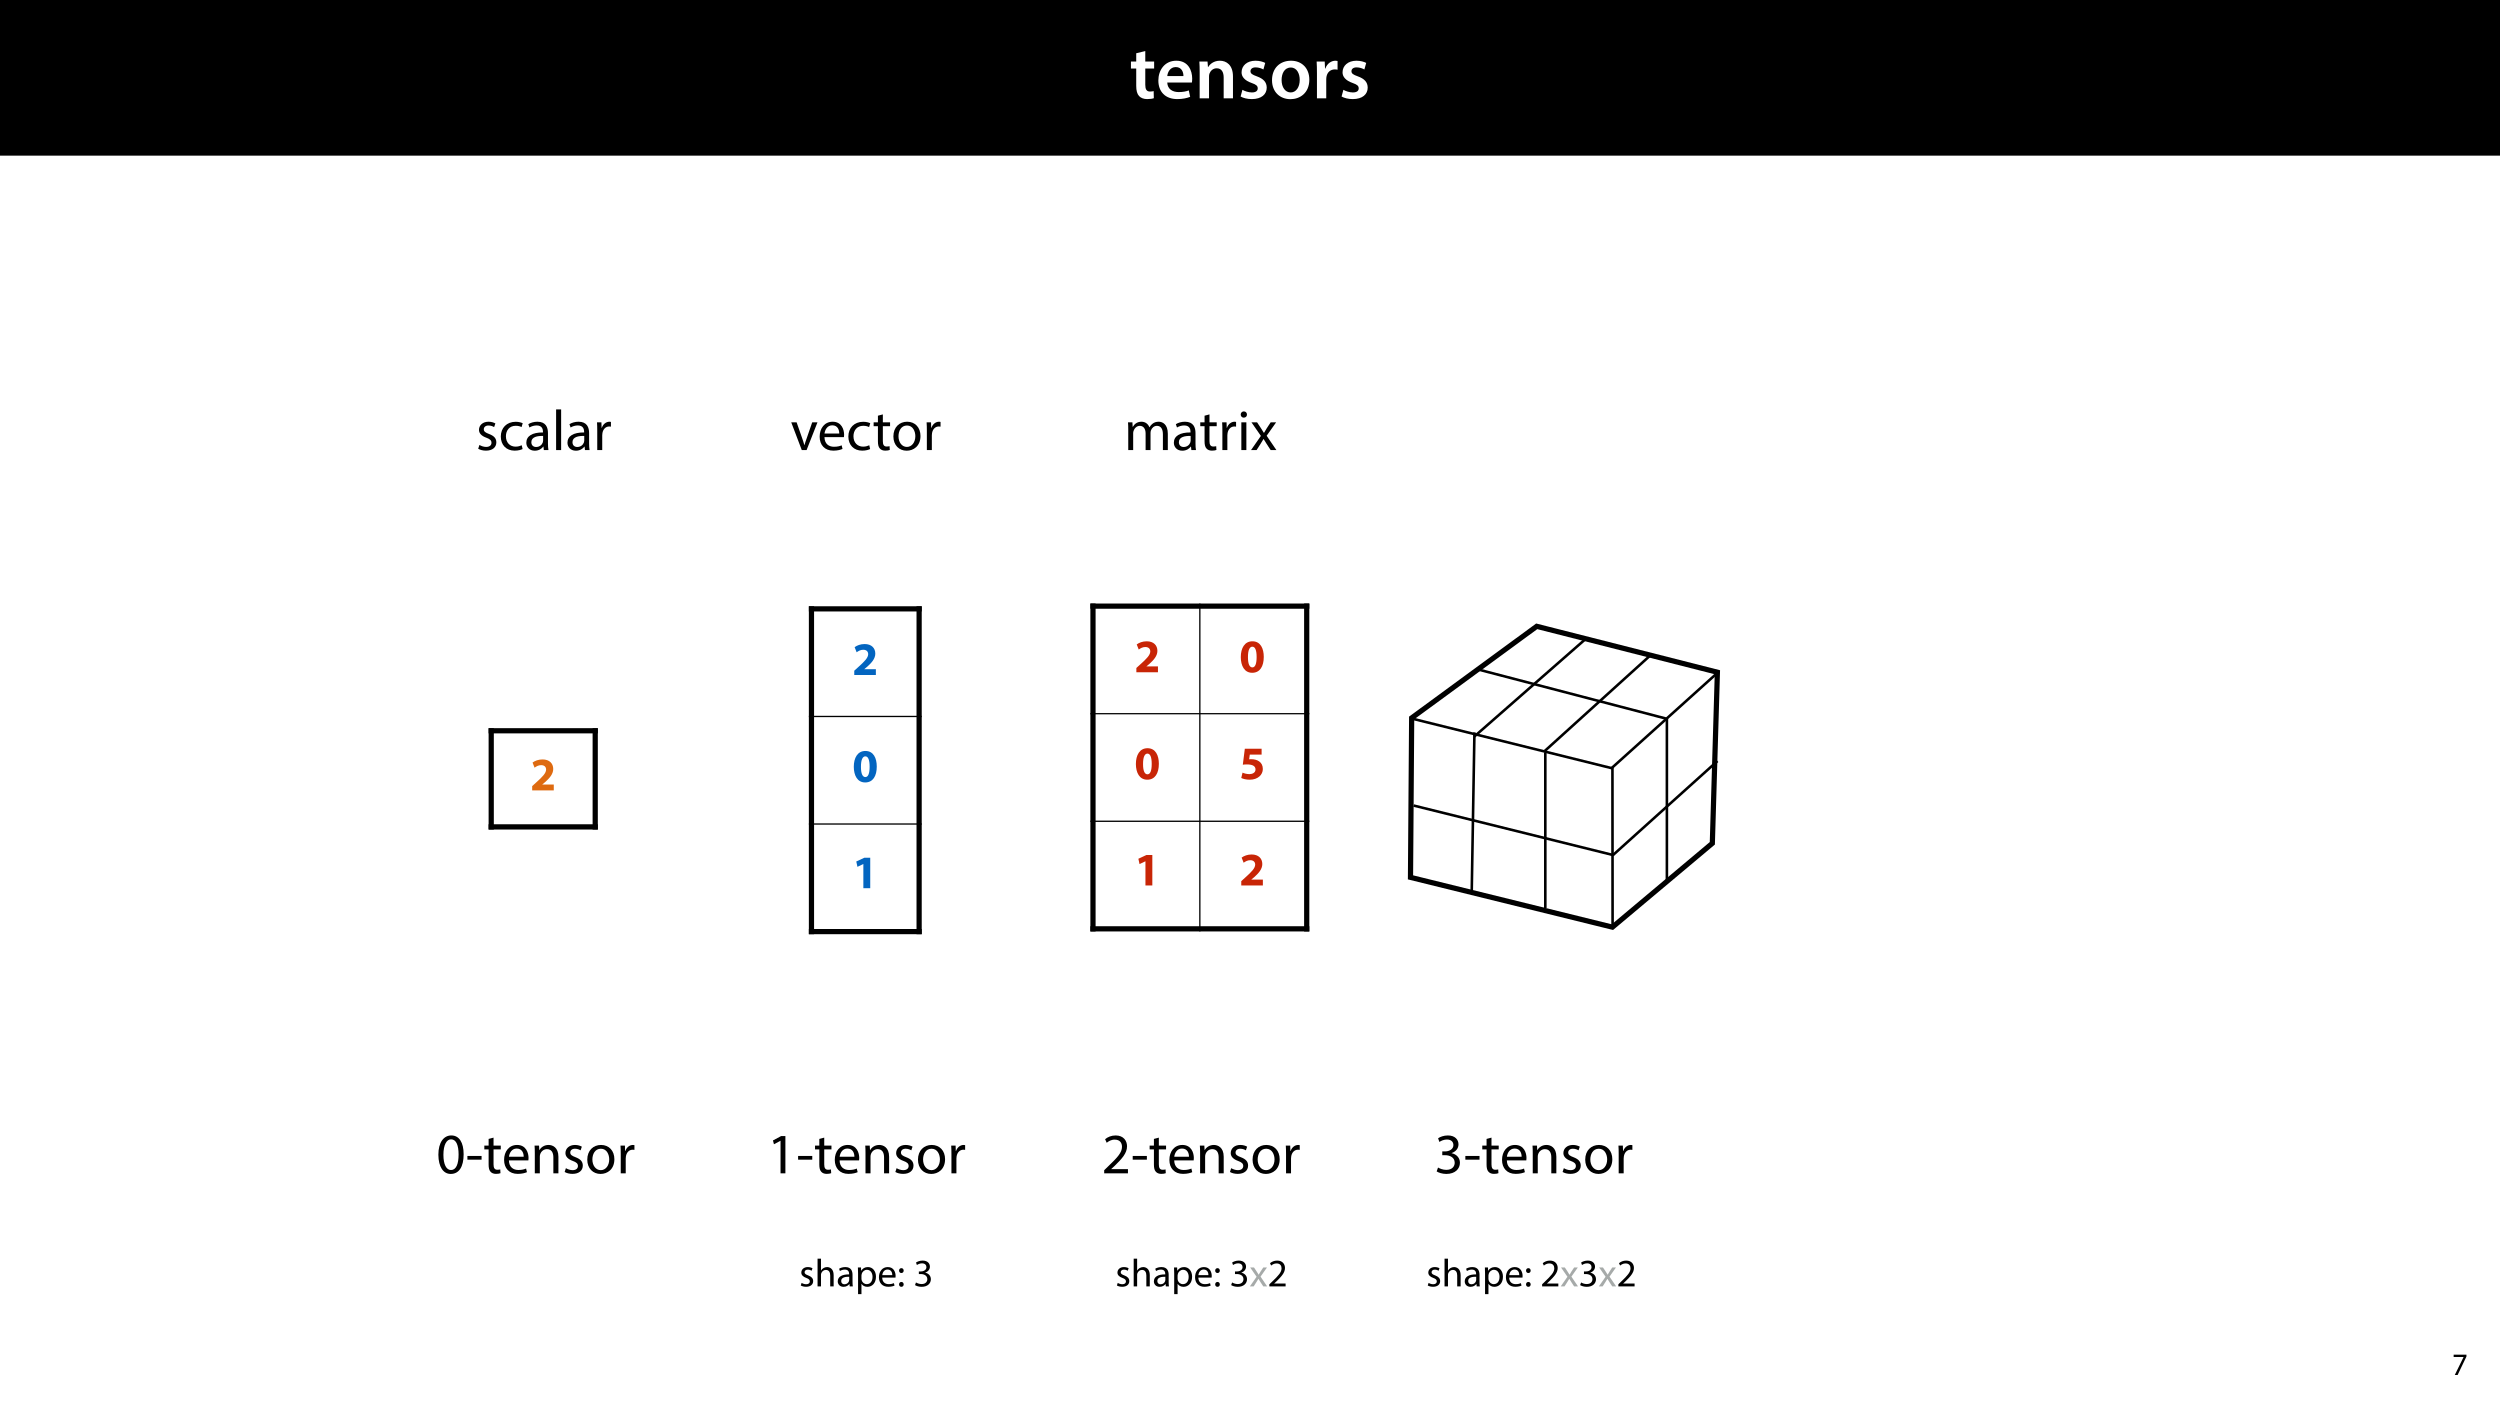 <?xml version="1.0" encoding="UTF-8"?>
<svg xmlns="http://www.w3.org/2000/svg" xmlns:xlink="http://www.w3.org/1999/xlink" width="1920pt" height="1080pt" viewBox="0 0 1920 1080" version="1.1">
<defs>
<g>
<symbol overflow="visible" id="glyph0-0">
<path style="stroke:none;" d="M 0 0 L 29 0 L 29 -40.594 L 0 -40.594 Z M 14.5 -22.906 L 4.641 -37.703 L 24.359 -37.703 Z M 16.234 -20.297 L 26.094 -35.094 L 26.094 -5.516 Z M 4.641 -2.906 L 14.5 -17.688 L 24.359 -2.906 Z M 2.906 -35.094 L 12.766 -20.297 L 2.906 -5.516 Z M 2.906 -35.094 "/>
</symbol>
<symbol overflow="visible" id="glyph0-1">
<path style="stroke:none;" d="M 5.047 -34.625 L 5.047 -28.25 L 0.984 -28.25 L 0.984 -22.906 L 5.047 -22.906 L 5.047 -9.625 C 5.047 -5.922 5.734 -3.359 7.25 -1.734 C 8.578 -0.297 10.781 0.578 13.391 0.578 C 15.656 0.578 17.516 0.297 18.562 -0.109 L 18.438 -5.562 C 17.812 -5.391 16.875 -5.219 15.656 -5.219 C 12.938 -5.219 12 -7.016 12 -10.438 L 12 -22.906 L 18.797 -22.906 L 18.797 -28.25 L 12 -28.25 L 12 -36.312 Z M 5.047 -34.625 "/>
</symbol>
<symbol overflow="visible" id="glyph0-2">
<path style="stroke:none;" d="M 27.781 -12.125 C 27.891 -12.766 28.016 -13.797 28.016 -15.141 C 28.016 -21.344 25 -28.891 15.828 -28.891 C 6.781 -28.891 2.031 -21.516 2.031 -13.688 C 2.031 -5.047 7.422 0.578 16.594 0.578 C 20.641 0.578 24.016 -0.172 26.453 -1.156 L 25.406 -6.094 C 23.266 -5.281 20.875 -4.812 17.578 -4.812 C 13.047 -4.812 9.047 -7.016 8.875 -12.125 Z M 8.875 -17.109 C 9.156 -20.016 11.016 -24.016 15.422 -24.016 C 20.188 -24.016 21.344 -19.719 21.281 -17.109 Z M 8.875 -17.109 "/>
</symbol>
<symbol overflow="visible" id="glyph0-3">
<path style="stroke:none;" d="M 3.828 0 L 11.016 0 L 11.016 -16.594 C 11.016 -17.406 11.078 -18.266 11.312 -18.906 C 12.062 -21.047 14.031 -23.078 16.875 -23.078 C 20.766 -23.078 22.266 -20.016 22.266 -15.953 L 22.266 0 L 29.406 0 L 29.406 -16.766 C 29.406 -25.688 24.297 -28.891 19.375 -28.891 C 14.672 -28.891 11.594 -26.219 10.375 -24.016 L 10.203 -24.016 L 9.859 -28.25 L 3.594 -28.25 C 3.766 -25.812 3.828 -23.078 3.828 -19.844 Z M 3.828 0 "/>
</symbol>
<symbol overflow="visible" id="glyph0-4">
<path style="stroke:none;" d="M 2.094 -1.391 C 4.172 -0.234 7.25 0.578 10.672 0.578 C 18.156 0.578 22.156 -3.125 22.156 -8.234 C 22.094 -12.406 19.719 -15.016 14.609 -16.875 C 11.016 -18.156 9.688 -19.031 9.688 -20.828 C 9.688 -22.562 11.078 -23.781 13.625 -23.781 C 16.125 -23.781 18.391 -22.859 19.609 -22.156 L 21 -27.203 C 19.375 -28.078 16.641 -28.891 13.516 -28.891 C 6.953 -28.891 2.844 -25 2.844 -20.016 C 2.781 -16.703 5.109 -13.688 10.609 -11.781 C 14.094 -10.562 15.25 -9.562 15.25 -7.656 C 15.25 -5.797 13.859 -4.531 10.734 -4.531 C 8.172 -4.531 5.109 -5.562 3.484 -6.547 Z M 2.094 -1.391 "/>
</symbol>
<symbol overflow="visible" id="glyph0-5">
<path style="stroke:none;" d="M 16.641 -28.891 C 8.125 -28.891 2.031 -23.203 2.031 -13.922 C 2.031 -4.875 8.172 0.641 16.188 0.641 C 23.375 0.641 30.688 -4 30.688 -14.391 C 30.688 -22.969 25.062 -28.891 16.641 -28.891 Z M 16.469 -23.656 C 21.344 -23.656 23.312 -18.625 23.312 -14.203 C 23.312 -8.531 20.469 -4.531 16.406 -4.531 C 12.062 -4.531 9.391 -8.641 9.391 -14.094 C 9.391 -18.797 11.422 -23.656 16.469 -23.656 Z M 16.469 -23.656 "/>
</symbol>
<symbol overflow="visible" id="glyph0-6">
<path style="stroke:none;" d="M 3.828 0 L 10.969 0 L 10.969 -14.609 C 10.969 -15.422 11.078 -16.188 11.188 -16.812 C 11.828 -20.016 14.156 -22.219 17.578 -22.219 C 18.438 -22.219 19.078 -22.094 19.656 -21.984 L 19.656 -28.703 C 19.078 -28.828 18.672 -28.891 17.984 -28.891 C 14.969 -28.891 11.656 -26.859 10.266 -22.859 L 10.031 -22.859 L 9.797 -28.25 L 3.594 -28.25 C 3.766 -25.688 3.828 -22.969 3.828 -19.141 Z M 3.828 0 "/>
</symbol>
<symbol overflow="visible" id="glyph1-0">
<path style="stroke:none;" d="M 0 0 L 12 0 L 12 -16.797 L 0 -16.797 Z M 6 -9.484 L 1.922 -15.594 L 10.078 -15.594 Z M 6.719 -8.406 L 10.797 -14.516 L 10.797 -2.281 Z M 1.922 -1.203 L 6 -7.312 L 10.078 -1.203 Z M 1.203 -14.516 L 5.281 -8.406 L 1.203 -2.281 Z M 1.203 -14.516 "/>
</symbol>
<symbol overflow="visible" id="glyph1-1">
<path style="stroke:none;" d="M 1.375 -15.594 L 1.375 -13.844 L 9 -13.844 L 9 -13.797 L 2.234 0 L 4.422 0 L 11.203 -14.203 L 11.203 -15.594 Z M 1.375 -15.594 "/>
</symbol>
<symbol overflow="visible" id="glyph2-0">
<path style="stroke:none;" d="M 0 0 L 22 0 L 22 -30.797 L 0 -30.797 Z M 11 -17.375 L 3.516 -28.594 L 18.484 -28.594 Z M 12.312 -15.406 L 19.797 -26.625 L 19.797 -4.188 Z M 3.516 -2.203 L 11 -13.422 L 18.484 -2.203 Z M 2.203 -26.625 L 9.688 -15.406 L 2.203 -4.188 Z M 2.203 -26.625 "/>
</symbol>
<symbol overflow="visible" id="glyph2-1">
<path style="stroke:none;" d="M 1.719 -1.016 C 3.219 -0.125 5.375 0.438 7.703 0.438 C 12.766 0.438 15.656 -2.203 15.656 -5.938 C 15.656 -9.109 13.766 -10.953 10.078 -12.359 C 7.297 -13.422 6.031 -14.219 6.031 -15.969 C 6.031 -17.562 7.297 -18.875 9.594 -18.875 C 11.578 -18.875 13.109 -18.172 13.953 -17.641 L 14.922 -20.453 C 13.734 -21.156 11.844 -21.781 9.688 -21.781 C 5.109 -21.781 2.328 -18.969 2.328 -15.531 C 2.328 -12.984 4.141 -10.875 7.969 -9.5 C 10.828 -8.453 11.922 -7.438 11.922 -5.594 C 11.922 -3.828 10.609 -2.422 7.781 -2.422 C 5.859 -2.422 3.828 -3.219 2.688 -3.953 Z M 1.719 -1.016 "/>
</symbol>
<symbol overflow="visible" id="glyph2-2">
<path style="stroke:none;" d="M 17.734 -3.703 C 16.625 -3.219 15.188 -2.641 12.984 -2.641 C 8.75 -2.641 5.594 -5.672 5.594 -10.609 C 5.594 -15.047 8.234 -18.656 13.109 -18.656 C 15.219 -18.656 16.672 -18.172 17.594 -17.641 L 18.484 -20.641 C 17.422 -21.156 15.406 -21.734 13.109 -21.734 C 6.156 -21.734 1.672 -16.984 1.672 -10.422 C 1.672 -3.922 5.859 0.438 12.281 0.438 C 15.141 0.438 17.375 -0.266 18.391 -0.797 Z M 17.734 -3.703 "/>
</symbol>
<symbol overflow="visible" id="glyph2-3">
<path style="stroke:none;" d="M 18.531 0 C 18.266 -1.453 18.172 -3.25 18.172 -5.109 L 18.172 -13.062 C 18.172 -17.344 16.594 -21.781 10.078 -21.781 C 7.391 -21.781 4.844 -21.031 3.078 -19.891 L 3.953 -17.344 C 5.453 -18.297 7.531 -18.922 9.5 -18.922 C 13.859 -18.922 14.344 -15.75 14.344 -13.984 L 14.344 -13.547 C 6.109 -13.594 1.547 -10.781 1.547 -5.625 C 1.547 -2.547 3.734 0.484 8.047 0.484 C 11.094 0.484 13.375 -1.016 14.562 -2.688 L 14.703 -2.688 L 15 0 Z M 14.438 -7.172 C 14.438 -6.781 14.344 -6.344 14.219 -5.938 C 13.594 -4.141 11.844 -2.375 9.062 -2.375 C 7.078 -2.375 5.406 -3.562 5.406 -6.078 C 5.406 -10.203 10.203 -10.953 14.438 -10.875 Z M 14.438 -7.172 "/>
</symbol>
<symbol overflow="visible" id="glyph2-4">
<path style="stroke:none;" d="M 3.219 0 L 7.078 0 L 7.078 -31.234 L 3.219 -31.234 Z M 3.219 0 "/>
</symbol>
<symbol overflow="visible" id="glyph2-5">
<path style="stroke:none;" d="M 3.219 0 L 7.047 0 L 7.047 -11.359 C 7.047 -12.016 7.125 -12.625 7.219 -13.156 C 7.75 -16.062 9.688 -18.125 12.406 -18.125 C 12.938 -18.125 13.328 -18.078 13.734 -18 L 13.734 -21.641 C 13.375 -21.734 13.062 -21.781 12.625 -21.781 C 10.031 -21.781 7.703 -19.969 6.734 -17.109 L 6.562 -17.109 L 6.422 -21.297 L 3.031 -21.297 C 3.172 -19.312 3.219 -17.156 3.219 -14.656 Z M 3.219 0 "/>
</symbol>
<symbol overflow="visible" id="glyph2-6">
<path style="stroke:none;" d="M 11.531 -29.078 C 5.719 -29.078 1.578 -23.797 1.578 -14.219 C 1.672 -4.75 5.453 0.484 11.047 0.484 C 17.375 0.484 20.984 -4.891 20.984 -14.609 C 20.984 -23.719 17.562 -29.078 11.531 -29.078 Z M 11.312 -26.094 C 15.312 -26.094 17.109 -21.469 17.109 -14.438 C 17.109 -7.125 15.219 -2.516 11.266 -2.516 C 7.75 -2.516 5.453 -6.734 5.453 -14.172 C 5.453 -21.953 7.922 -26.094 11.312 -26.094 Z M 11.312 -26.094 "/>
</symbol>
<symbol overflow="visible" id="glyph2-7">
<path style="stroke:none;" d="M 1.312 -13.328 L 1.312 -10.469 L 12.188 -10.469 L 12.188 -13.328 Z M 1.312 -13.328 "/>
</symbol>
<symbol overflow="visible" id="glyph2-8">
<path style="stroke:none;" d="M 4.094 -26.406 L 4.094 -21.297 L 0.797 -21.297 L 0.797 -18.344 L 4.094 -18.344 L 4.094 -6.734 C 4.094 -4.219 4.484 -2.328 5.594 -1.188 C 6.516 -0.125 7.969 0.438 9.766 0.438 C 11.266 0.438 12.453 0.219 13.203 -0.094 L 13.031 -2.984 C 12.547 -2.859 11.797 -2.734 10.781 -2.734 C 8.625 -2.734 7.875 -4.219 7.875 -6.859 L 7.875 -18.344 L 13.422 -18.344 L 13.422 -21.297 L 7.875 -21.297 L 7.875 -27.406 Z M 4.094 -26.406 "/>
</symbol>
<symbol overflow="visible" id="glyph2-9">
<path style="stroke:none;" d="M 20.328 -9.938 C 20.375 -10.344 20.453 -10.953 20.453 -11.75 C 20.453 -15.656 18.609 -21.781 11.656 -21.781 C 5.453 -21.781 1.672 -16.719 1.672 -10.297 C 1.672 -3.875 5.594 0.438 12.141 0.438 C 15.531 0.438 17.859 -0.266 19.234 -0.875 L 18.562 -3.656 C 17.109 -3.031 15.438 -2.547 12.672 -2.547 C 8.797 -2.547 5.453 -4.703 5.375 -9.938 Z M 5.406 -12.719 C 5.719 -15.406 7.438 -19.016 11.359 -19.016 C 15.703 -19.016 16.766 -15.188 16.719 -12.719 Z M 5.406 -12.719 "/>
</symbol>
<symbol overflow="visible" id="glyph2-10">
<path style="stroke:none;" d="M 3.219 0 L 7.078 0 L 7.078 -12.797 C 7.078 -13.469 7.172 -14.125 7.344 -14.609 C 8.016 -16.766 9.984 -18.562 12.547 -18.562 C 16.188 -18.562 17.469 -15.703 17.469 -12.281 L 17.469 0 L 21.344 0 L 21.344 -12.719 C 21.344 -20.016 16.766 -21.781 13.812 -21.781 C 10.297 -21.781 7.828 -19.797 6.781 -17.781 L 6.688 -17.781 L 6.469 -21.297 L 3.031 -21.297 C 3.172 -19.531 3.219 -17.734 3.219 -15.531 Z M 3.219 0 "/>
</symbol>
<symbol overflow="visible" id="glyph2-11">
<path style="stroke:none;" d="M 12.234 -21.781 C 6.344 -21.781 1.672 -17.594 1.672 -10.469 C 1.672 -3.734 6.109 0.484 11.875 0.484 C 17.031 0.484 22.484 -2.953 22.484 -10.828 C 22.484 -17.344 18.344 -21.781 12.234 -21.781 Z M 12.141 -18.875 C 16.719 -18.875 18.531 -14.297 18.531 -10.688 C 18.531 -5.891 15.75 -2.422 12.062 -2.422 C 8.266 -2.422 5.594 -5.938 5.594 -10.609 C 5.594 -14.656 7.562 -18.875 12.141 -18.875 Z M 12.141 -18.875 "/>
</symbol>
<symbol overflow="visible" id="glyph2-12">
<path style="stroke:none;" d="M 0.578 -21.297 L 8.672 0 L 12.359 0 L 20.719 -21.297 L 16.672 -21.297 L 12.547 -9.328 C 11.844 -7.391 11.219 -5.625 10.734 -3.875 L 10.609 -3.875 C 10.156 -5.625 9.594 -7.391 8.891 -9.328 L 4.703 -21.297 Z M 0.578 -21.297 "/>
</symbol>
<symbol overflow="visible" id="glyph2-13">
<path style="stroke:none;" d="M 10.391 0 L 14.125 0 L 14.125 -28.594 L 10.828 -28.594 L 4.578 -25.25 L 5.328 -22.312 L 10.297 -24.984 L 10.391 -24.984 Z M 10.391 0 "/>
</symbol>
<symbol overflow="visible" id="glyph2-14">
<path style="stroke:none;" d="M 3.219 0 L 7 0 L 7 -12.844 C 7 -13.516 7.078 -14.172 7.297 -14.734 C 7.922 -16.672 9.688 -18.609 12.094 -18.609 C 15.047 -18.609 16.547 -16.141 16.547 -12.766 L 16.547 0 L 20.328 0 L 20.328 -13.156 C 20.328 -13.859 20.453 -14.562 20.641 -15.094 C 21.297 -16.984 23.016 -18.609 25.219 -18.609 C 28.344 -18.609 29.828 -16.141 29.828 -12.062 L 29.828 0 L 33.609 0 L 33.609 -12.547 C 33.609 -19.938 29.438 -21.781 26.625 -21.781 C 24.594 -21.781 23.188 -21.25 21.906 -20.281 C 21.031 -19.625 20.203 -18.703 19.531 -17.516 L 19.453 -17.516 C 18.531 -20.016 16.328 -21.781 13.422 -21.781 C 9.906 -21.781 7.922 -19.891 6.734 -17.859 L 6.594 -17.859 L 6.422 -21.297 L 3.031 -21.297 C 3.172 -19.531 3.219 -17.734 3.219 -15.531 Z M 3.219 0 "/>
</symbol>
<symbol overflow="visible" id="glyph2-15">
<path style="stroke:none;" d="M 7.078 0 L 7.078 -21.297 L 3.219 -21.297 L 3.219 0 Z M 5.141 -29.703 C 3.734 -29.703 2.734 -28.641 2.734 -27.281 C 2.734 -25.953 3.703 -24.906 5.062 -24.906 C 6.594 -24.906 7.562 -25.953 7.531 -27.281 C 7.531 -28.641 6.594 -29.703 5.141 -29.703 Z M 5.141 -29.703 "/>
</symbol>
<symbol overflow="visible" id="glyph2-16">
<path style="stroke:none;" d="M 0.703 -21.297 L 7.922 -10.875 L 0.359 0 L 4.625 0 L 7.703 -4.797 C 8.484 -6.078 9.234 -7.219 9.938 -8.484 L 10.031 -8.484 C 10.781 -7.219 11.484 -6.031 12.312 -4.797 L 15.438 0 L 19.844 0 L 12.359 -11 L 19.625 -21.297 L 15.438 -21.297 L 12.453 -16.766 C 11.75 -15.625 11.047 -14.516 10.344 -13.25 L 10.203 -13.25 C 9.5 -14.438 8.844 -15.531 8.047 -16.719 L 5.016 -21.297 Z M 0.703 -21.297 "/>
</symbol>
<symbol overflow="visible" id="glyph2-17">
<path style="stroke:none;" d="M 20.234 0 L 20.234 -3.219 L 7.391 -3.219 L 7.391 -3.297 L 9.688 -5.406 C 15.703 -11.219 19.531 -15.484 19.531 -20.766 C 19.531 -24.859 16.938 -29.078 10.781 -29.078 C 7.484 -29.078 4.656 -27.859 2.688 -26.188 L 3.922 -23.453 C 5.234 -24.547 7.391 -25.875 9.984 -25.875 C 14.25 -25.875 15.656 -23.188 15.656 -20.281 C 15.625 -15.969 12.312 -12.281 5.016 -5.328 L 1.984 -2.375 L 1.984 0 Z M 20.234 0 "/>
</symbol>
<symbol overflow="visible" id="glyph2-18">
<path style="stroke:none;" d="M 1.844 -1.453 C 3.25 -0.531 6.078 0.484 9.281 0.484 C 16.141 0.484 19.719 -3.516 19.719 -8.094 C 19.719 -12.094 16.859 -14.734 13.328 -15.438 L 13.328 -15.531 C 16.859 -16.812 18.609 -19.312 18.609 -22.266 C 18.609 -25.734 16.062 -29.078 10.422 -29.078 C 7.344 -29.078 4.438 -27.984 2.953 -26.891 L 3.953 -24.062 C 5.188 -24.953 7.391 -25.953 9.688 -25.953 C 13.25 -25.953 14.703 -23.938 14.703 -21.641 C 14.703 -18.266 11.125 -16.812 8.312 -16.812 L 6.156 -16.812 L 6.156 -13.906 L 8.312 -13.906 C 12.062 -13.906 15.656 -12.188 15.703 -8.188 C 15.75 -5.812 14.219 -2.641 9.234 -2.641 C 6.562 -2.641 4 -3.734 2.906 -4.438 Z M 1.844 -1.453 "/>
</symbol>
<symbol overflow="visible" id="glyph3-0">
<path style="stroke:none;" d="M 0 0 L 18 0 L 18 -25.203 L 0 -25.203 Z M 9 -14.219 L 2.875 -23.406 L 15.125 -23.406 Z M 10.078 -12.594 L 16.203 -21.781 L 16.203 -3.422 Z M 2.875 -1.797 L 9 -10.984 L 15.125 -1.797 Z M 1.797 -21.781 L 7.922 -12.594 L 1.797 -3.422 Z M 1.797 -21.781 "/>
</symbol>
<symbol overflow="visible" id="glyph3-1">
<path style="stroke:none;" d="M 18.109 0 L 18.109 -4.5 L 9.281 -4.5 L 9.281 -4.578 L 11.453 -6.375 C 14.828 -9.391 17.672 -12.531 17.672 -16.453 C 17.672 -20.703 14.766 -23.797 9.469 -23.797 C 6.297 -23.797 3.562 -22.719 1.797 -21.391 L 3.344 -17.453 C 4.578 -18.391 6.344 -19.406 8.359 -19.406 C 11.047 -19.406 12.203 -17.891 12.203 -15.984 C 12.125 -13.25 9.641 -10.625 4.531 -6.047 L 1.516 -3.312 L 1.516 0 Z M 18.109 0 "/>
</symbol>
<symbol overflow="visible" id="glyph3-2">
<path style="stroke:none;" d="M 10.078 -23.797 C 4.031 -23.797 1.156 -18.438 1.156 -11.656 C 1.188 -5.047 3.859 0.391 9.906 0.391 C 15.875 0.391 18.797 -4.578 18.797 -11.812 C 18.797 -18.219 16.344 -23.797 10.078 -23.797 Z M 10.016 -19.656 C 12.203 -19.656 13.312 -16.922 13.312 -11.734 C 13.312 -6.406 12.172 -3.75 10.047 -3.75 C 7.922 -3.75 6.625 -6.297 6.656 -11.656 C 6.625 -17.094 7.984 -19.656 10.016 -19.656 Z M 10.016 -19.656 "/>
</symbol>
<symbol overflow="visible" id="glyph3-3">
<path style="stroke:none;" d="M 8.5 0 L 13.781 0 L 13.781 -23.406 L 9.25 -23.406 L 3.062 -20.516 L 3.953 -16.422 L 8.422 -18.547 L 8.5 -18.547 Z M 8.5 0 "/>
</symbol>
<symbol overflow="visible" id="glyph3-4">
<path style="stroke:none;" d="M 17.141 -23.406 L 4.25 -23.406 L 2.703 -11.125 C 3.672 -11.266 4.578 -11.344 5.875 -11.344 C 10.547 -11.344 12.453 -9.859 12.453 -7.453 C 12.453 -4.969 10.047 -3.891 7.781 -3.891 C 5.656 -3.891 3.531 -4.531 2.484 -5.047 L 1.516 -0.938 C 2.812 -0.25 5.188 0.391 8.031 0.391 C 14.328 0.391 18.078 -3.453 18.078 -7.812 C 18.078 -10.547 16.984 -12.484 15.234 -13.688 C 13.578 -14.875 11.297 -15.375 9.078 -15.375 C 8.5 -15.375 8.062 -15.375 7.562 -15.297 L 8.062 -18.906 L 17.141 -18.906 Z M 17.141 -23.406 "/>
</symbol>
<symbol overflow="visible" id="glyph4-0">
<path style="stroke:none;" d="M 0 0 L 15 0 L 15 -21 L 0 -21 Z M 7.5 -11.844 L 2.406 -19.5 L 12.594 -19.5 Z M 8.406 -10.5 L 13.5 -18.156 L 13.5 -2.844 Z M 2.406 -1.5 L 7.5 -9.156 L 12.594 -1.5 Z M 1.5 -18.156 L 6.594 -10.5 L 1.5 -2.844 Z M 1.5 -18.156 "/>
</symbol>
<symbol overflow="visible" id="glyph4-1">
<path style="stroke:none;" d="M 1.172 -0.688 C 2.188 -0.094 3.656 0.297 5.25 0.297 C 8.703 0.297 10.688 -1.5 10.688 -4.047 C 10.688 -6.203 9.391 -7.469 6.875 -8.438 C 4.984 -9.156 4.109 -9.688 4.109 -10.891 C 4.109 -11.969 4.984 -12.875 6.547 -12.875 C 7.891 -12.875 8.938 -12.391 9.516 -12.031 L 10.172 -13.953 C 9.359 -14.438 8.062 -14.844 6.594 -14.844 C 3.484 -14.844 1.594 -12.938 1.594 -10.594 C 1.594 -8.844 2.812 -7.406 5.438 -6.484 C 7.375 -5.766 8.125 -5.062 8.125 -3.812 C 8.125 -2.609 7.234 -1.656 5.312 -1.656 C 3.984 -1.656 2.609 -2.188 1.828 -2.703 Z M 1.172 -0.688 "/>
</symbol>
<symbol overflow="visible" id="glyph4-2">
<path style="stroke:none;" d="M 2.188 0 L 4.828 0 L 4.828 -8.766 C 4.828 -9.266 4.859 -9.656 5.016 -10.016 C 5.484 -11.453 6.844 -12.656 8.547 -12.656 C 11.047 -12.656 11.906 -10.688 11.906 -8.344 L 11.906 0 L 14.547 0 L 14.547 -8.641 C 14.547 -13.656 11.438 -14.844 9.484 -14.844 C 8.484 -14.844 7.562 -14.547 6.781 -14.094 C 5.969 -13.656 5.312 -12.984 4.891 -12.234 L 4.828 -12.234 L 4.828 -21.297 L 2.188 -21.297 Z M 2.188 0 "/>
</symbol>
<symbol overflow="visible" id="glyph4-3">
<path style="stroke:none;" d="M 12.625 0 C 12.453 -0.984 12.391 -2.219 12.391 -3.484 L 12.391 -8.906 C 12.391 -11.812 11.312 -14.844 6.875 -14.844 C 5.047 -14.844 3.297 -14.344 2.094 -13.562 L 2.703 -11.812 C 3.719 -12.484 5.125 -12.906 6.484 -12.906 C 9.453 -12.906 9.781 -10.734 9.781 -9.547 L 9.781 -9.234 C 4.172 -9.266 1.047 -7.344 1.047 -3.844 C 1.047 -1.734 2.547 0.328 5.484 0.328 C 7.562 0.328 9.125 -0.688 9.938 -1.828 L 10.016 -1.828 L 10.234 0 Z M 9.844 -4.891 C 9.844 -4.625 9.781 -4.312 9.688 -4.047 C 9.266 -2.812 8.062 -1.625 6.188 -1.625 C 4.828 -1.625 3.688 -2.438 3.688 -4.141 C 3.688 -6.953 6.953 -7.469 9.844 -7.406 Z M 9.844 -4.891 "/>
</symbol>
<symbol overflow="visible" id="glyph4-4">
<path style="stroke:none;" d="M 2.188 5.938 L 4.797 5.938 L 4.797 -1.953 L 4.859 -1.953 C 5.734 -0.516 7.406 0.328 9.328 0.328 C 12.75 0.328 15.938 -2.25 15.938 -7.469 C 15.938 -11.875 13.297 -14.844 9.781 -14.844 C 7.406 -14.844 5.703 -13.797 4.625 -12.031 L 4.562 -12.031 L 4.438 -14.516 L 2.062 -14.516 C 2.125 -13.141 2.188 -11.641 2.188 -9.781 Z M 4.797 -8.406 C 4.797 -8.766 4.891 -9.156 4.984 -9.484 C 5.484 -11.453 7.172 -12.75 8.969 -12.75 C 11.766 -12.75 13.297 -10.266 13.297 -7.344 C 13.297 -4.016 11.672 -1.734 8.875 -1.734 C 6.984 -1.734 5.406 -3 4.922 -4.828 C 4.859 -5.156 4.797 -5.516 4.797 -5.906 Z M 4.797 -8.406 "/>
</symbol>
<symbol overflow="visible" id="glyph4-5">
<path style="stroke:none;" d="M 13.859 -6.781 C 13.891 -7.047 13.953 -7.469 13.953 -8.016 C 13.953 -10.688 12.688 -14.844 7.953 -14.844 C 3.719 -14.844 1.141 -11.406 1.141 -7.016 C 1.141 -2.641 3.812 0.297 8.281 0.297 C 10.594 0.297 12.188 -0.188 13.109 -0.594 L 12.656 -2.484 C 11.672 -2.062 10.531 -1.734 8.641 -1.734 C 6 -1.734 3.719 -3.203 3.656 -6.781 Z M 3.688 -8.672 C 3.906 -10.5 5.062 -12.953 7.734 -12.953 C 10.703 -12.953 11.438 -10.344 11.406 -8.672 Z M 3.688 -8.672 "/>
</symbol>
<symbol overflow="visible" id="glyph4-6">
<path style="stroke:none;" d="M 3.328 -10.266 C 4.438 -10.266 5.125 -11.062 5.125 -12.125 C 5.094 -13.234 4.406 -14.016 3.359 -14.016 C 2.312 -14.016 1.562 -13.234 1.562 -12.125 C 1.562 -11.062 2.281 -10.266 3.328 -10.266 Z M 3.328 0.328 C 4.438 0.328 5.125 -0.484 5.125 -1.531 C 5.094 -2.641 4.406 -3.422 3.359 -3.422 C 2.312 -3.422 1.562 -2.641 1.562 -1.531 C 1.562 -0.484 2.281 0.328 3.328 0.328 Z M 3.328 0.328 "/>
</symbol>
<symbol overflow="visible" id="glyph4-7">
<path style="stroke:none;" d=""/>
</symbol>
<symbol overflow="visible" id="glyph4-8">
<path style="stroke:none;" d="M 1.266 -0.984 C 2.219 -0.359 4.141 0.328 6.328 0.328 C 11.016 0.328 13.438 -2.406 13.438 -5.516 C 13.438 -8.25 11.484 -10.047 9.094 -10.531 L 9.094 -10.594 C 11.484 -11.453 12.688 -13.172 12.688 -15.188 C 12.688 -17.547 10.953 -19.828 7.109 -19.828 C 5.016 -19.828 3.031 -19.078 2.016 -18.328 L 2.703 -16.406 C 3.547 -17.016 5.047 -17.703 6.594 -17.703 C 9.031 -17.703 10.016 -16.312 10.016 -14.766 C 10.016 -12.453 7.594 -11.453 5.672 -11.453 L 4.203 -11.453 L 4.203 -9.484 L 5.672 -9.484 C 8.219 -9.484 10.688 -8.312 10.703 -5.578 C 10.734 -3.953 9.688 -1.797 6.297 -1.797 C 4.469 -1.797 2.734 -2.547 1.984 -3.031 Z M 1.266 -0.984 "/>
</symbol>
<symbol overflow="visible" id="glyph4-9">
<path style="stroke:none;" d="M 0.484 -14.516 L 5.406 -7.406 L 0.234 0 L 3.156 0 L 5.25 -3.266 C 5.797 -4.141 6.297 -4.922 6.781 -5.797 L 6.844 -5.797 C 7.344 -4.922 7.828 -4.109 8.406 -3.266 L 10.531 0 L 13.531 0 L 8.438 -7.5 L 13.375 -14.516 L 10.531 -14.516 L 8.484 -11.438 C 8.016 -10.656 7.531 -9.906 7.047 -9.031 L 6.953 -9.031 C 6.484 -9.844 6.031 -10.594 5.484 -11.406 L 3.422 -14.516 Z M 0.484 -14.516 "/>
</symbol>
<symbol overflow="visible" id="glyph4-10">
<path style="stroke:none;" d="M 13.797 0 L 13.797 -2.188 L 5.047 -2.188 L 5.047 -2.25 L 6.594 -3.688 C 10.703 -7.656 13.312 -10.562 13.312 -14.156 C 13.312 -16.953 11.547 -19.828 7.344 -19.828 C 5.094 -19.828 3.188 -18.984 1.828 -17.844 L 2.672 -15.984 C 3.562 -16.734 5.047 -17.641 6.812 -17.641 C 9.719 -17.641 10.688 -15.812 10.688 -13.828 C 10.656 -10.891 8.406 -8.375 3.422 -3.625 L 1.344 -1.625 L 1.344 0 Z M 13.797 0 "/>
</symbol>
</g>
<clipPath id="clip1">
  <path d="M 375 558.234 L 380 558.234 L 380 638.234 L 375 638.234 Z M 375 558.234 "/>
</clipPath>
<clipPath id="clip2">
  <path d="M 455 558.234 L 460 558.234 L 460 638.234 L 455 638.234 Z M 455 558.234 "/>
</clipPath>
<clipPath id="clip3">
  <path d="M 374.258 559 L 460.258 559 L 460.258 564 L 374.258 564 Z M 374.258 559 "/>
</clipPath>
<clipPath id="clip4">
  <path d="M 374.258 633 L 460.258 633 L 460.258 638 L 374.258 638 Z M 374.258 633 "/>
</clipPath>
<clipPath id="clip5">
  <path d="M 620.207 549 L 709 549 L 709 551 L 620.207 551 Z M 620.207 549 "/>
</clipPath>
<clipPath id="clip6">
  <path d="M 620.207 632 L 709 632 L 709 634 L 620.207 634 Z M 620.207 632 "/>
</clipPath>
<clipPath id="clip7">
  <path d="M 621 464.621 L 626 464.621 L 626 718.621 L 621 718.621 Z M 621 464.621 "/>
</clipPath>
<clipPath id="clip8">
  <path d="M 703 464.621 L 708 464.621 L 708 718.621 L 703 718.621 Z M 703 464.621 "/>
</clipPath>
<clipPath id="clip9">
  <path d="M 620.207 465 L 709.207 465 L 709.207 470 L 620.207 470 Z M 620.207 465 "/>
</clipPath>
<clipPath id="clip10">
  <path d="M 620.207 713 L 709.207 713 L 709.207 718 L 620.207 718 Z M 620.207 713 "/>
</clipPath>
<clipPath id="clip11">
  <path d="M 836.41 547 L 1007 547 L 1007 549 L 836.41 549 Z M 836.41 547 "/>
</clipPath>
<clipPath id="clip12">
  <path d="M 836.41 630 L 1007 630 L 1007 632 L 836.41 632 Z M 836.41 630 "/>
</clipPath>
<clipPath id="clip13">
  <path d="M 837 462.512 L 842 462.512 L 842 716.512 L 837 716.512 Z M 837 462.512 "/>
</clipPath>
<clipPath id="clip14">
  <path d="M 1001 462.512 L 1006 462.512 L 1006 716.512 L 1001 716.512 Z M 1001 462.512 "/>
</clipPath>
<clipPath id="clip15">
  <path d="M 836.41 463 L 1007.41 463 L 1007.41 468 L 836.41 468 Z M 836.41 463 "/>
</clipPath>
<clipPath id="clip16">
  <path d="M 836.41 711 L 1007.41 711 L 1007.41 716 L 836.41 716 Z M 836.41 711 "/>
</clipPath>
<clipPath id="clip17">
  <path d="M 1080.25 477.84 L 1322.004 477.84 L 1322.004 715.234 L 1080.25 715.234 Z M 1080.25 477.84 "/>
</clipPath>
<clipPath id="clip18">
  <path d="M 1128 561 L 1135 561 L 1135 688 L 1128 688 Z M 1128 561 "/>
</clipPath>
<clipPath id="clip19">
  <path d="M 1128.25 687.188 L 1130.359 561.488 L 1134.359 561.555 L 1132.25 687.254 Z M 1128.25 687.188 "/>
</clipPath>
<clipPath id="clip20">
  <path d="M 1185 576.867 L 1188 576.867 L 1188 698.398 L 1185 698.398 Z M 1185 576.867 "/>
</clipPath>
<clipPath id="clip21">
  <path d="M 1084 550 L 1241 550 L 1241 593 L 1084 593 Z M 1084 550 "/>
</clipPath>
<clipPath id="clip22">
  <path d="M 1239.137 592.352 L 1084.25 553.891 L 1085.215 550.008 L 1240.102 588.473 Z M 1239.137 592.352 "/>
</clipPath>
<clipPath id="clip23">
  <path d="M 1235 515 L 1321 515 L 1321 592 L 1235 592 Z M 1235 515 "/>
</clipPath>
<clipPath id="clip24">
  <path d="M 1320.477 518.094 L 1238.523 591.922 L 1235.844 588.949 L 1317.801 515.121 Z M 1320.477 518.094 "/>
</clipPath>
<clipPath id="clip25">
  <path d="M 1236 588 L 1241 588 L 1241 712 L 1236 712 Z M 1236 588 "/>
</clipPath>
<clipPath id="clip26">
  <path d="M 1236.473 711.41 L 1236.363 588.121 L 1240.363 588.117 L 1240.473 711.406 Z M 1236.473 711.41 "/>
</clipPath>
<clipPath id="clip27">
  <path d="M 1279 550.531 L 1282 550.531 L 1282 676.746 L 1279 676.746 Z M 1279 550.531 "/>
</clipPath>
<clipPath id="clip28">
  <path d="M 1132 511 L 1282 511 L 1282 555 L 1132 555 Z M 1132 511 "/>
</clipPath>
<clipPath id="clip29">
  <path d="M 1280.281 554.145 L 1132.629 515.598 L 1133.641 511.727 L 1281.289 550.273 Z M 1280.281 554.145 "/>
</clipPath>
<clipPath id="clip30">
  <path d="M 1130 488 L 1221 488 L 1221 568 L 1130 568 Z M 1130 488 "/>
</clipPath>
<clipPath id="clip31">
  <path d="M 1220.18 491.258 L 1132.812 567.902 L 1130.176 564.895 L 1217.543 488.254 Z M 1220.18 491.258 "/>
</clipPath>
<clipPath id="clip32">
  <path d="M 1184 500 L 1271 500 L 1271 579 L 1184 579 Z M 1184 500 "/>
</clipPath>
<clipPath id="clip33">
  <path d="M 1270.352 503.398 L 1186.922 578.965 L 1184.234 576 L 1267.668 500.434 Z M 1270.352 503.398 "/>
</clipPath>
<clipPath id="clip34">
  <path d="M 1084 616 L 1241 616 L 1241 659 L 1084 659 Z M 1084 616 "/>
</clipPath>
<clipPath id="clip35">
  <path d="M 1239.137 658.805 L 1084.25 620.344 L 1085.215 616.461 L 1240.102 654.922 Z M 1239.137 658.805 "/>
</clipPath>
<clipPath id="clip36">
  <path d="M 1236 582 L 1322 582 L 1322 660 L 1236 660 Z M 1236 582 "/>
</clipPath>
<clipPath id="clip37">
  <path d="M 1321.082 585.273 L 1239.129 659.098 L 1236.449 656.125 L 1318.406 582.301 Z M 1321.082 585.273 "/>
</clipPath>
</defs>
<g id="surface1">
<rect x="0" y="0" width="1920" height="1080" style="fill:rgb(100%,100%,100%);fill-opacity:1;stroke:none;"/>
<path style=" stroke:none;fill-rule:nonzero;fill:rgb(0%,0%,0%);fill-opacity:1;" d="M 0 119.531 L 1920 119.531 L 1920 0 L 0 0 Z M 0 119.531 "/>
<g style="fill:rgb(100%,100%,100%);fill-opacity:1;">
  <use xlink:href="#glyph0-1" x="867.577" y="75.525"/>
</g>
<g style="fill:rgb(100%,100%,100%);fill-opacity:1;">
  <use xlink:href="#glyph0-2" x="887.587" y="75.525"/>
  <use xlink:href="#glyph0-3" x="917.515" y="75.525"/>
  <use xlink:href="#glyph0-4" x="950.691" y="75.525"/>
  <use xlink:href="#glyph0-5" x="974.877" y="75.525"/>
  <use xlink:href="#glyph0-6" x="1007.589" y="75.525"/>
  <use xlink:href="#glyph0-4" x="1028.237" y="75.525"/>
</g>
<g style="fill:rgb(0%,0%,0%);fill-opacity:1;">
  <use xlink:href="#glyph1-1" x="1883.032" y="1056"/>
</g>
<g style="fill:rgb(0%,0%,0%);fill-opacity:1;">
  <use xlink:href="#glyph2-1" x="365.53" y="345.663"/>
  <use xlink:href="#glyph2-2" x="382.954" y="345.663"/>
  <use xlink:href="#glyph2-3" x="402.666" y="345.663"/>
  <use xlink:href="#glyph2-4" x="423.874" y="345.663"/>
  <use xlink:href="#glyph2-3" x="434.258" y="345.663"/>
  <use xlink:href="#glyph2-5" x="455.466" y="345.663"/>
</g>
<g style="fill:rgb(0%,0%,0%);fill-opacity:1;">
  <use xlink:href="#glyph2-6" x="335.087" y="901.1"/>
  <use xlink:href="#glyph2-7" x="357.659" y="901.1"/>
  <use xlink:href="#glyph2-8" x="371.167" y="901.1"/>
</g>
<g style="fill:rgb(0%,0%,0%);fill-opacity:1;">
  <use xlink:href="#glyph2-9" x="385.467" y="901.1"/>
  <use xlink:href="#glyph2-10" x="407.511" y="901.1"/>
  <use xlink:href="#glyph2-1" x="431.931" y="901.1"/>
  <use xlink:href="#glyph2-11" x="449.355" y="901.1"/>
  <use xlink:href="#glyph2-5" x="473.511" y="901.1"/>
</g>
<path style=" stroke:none;fill-rule:nonzero;fill:rgb(100%,100%,100%);fill-opacity:1;" d="M 377.258 561.234 L 457.129 561.234 L 457.129 635.059 L 377.258 635.059 Z M 377.258 561.234 "/>
<g style="fill:rgb(87.059%,41.568%,6.274%);fill-opacity:1;">
  <use xlink:href="#glyph3-1" x="407.202" y="607.035"/>
</g>
<g clip-path="url(#clip1)" clip-rule="nonzero">
<path style="fill:none;stroke-width:4;stroke-linecap:butt;stroke-linejoin:miter;stroke:rgb(0%,0%,0%);stroke-opacity:1;stroke-miterlimit:4;" d="M 3.001 0.999 L 3.001 78.823 " transform="matrix(1,0,0,1,374.257,558.235)"/>
</g>
<g clip-path="url(#clip2)" clip-rule="nonzero">
<path style="fill:none;stroke-width:4;stroke-linecap:butt;stroke-linejoin:miter;stroke:rgb(0%,0%,0%);stroke-opacity:1;stroke-miterlimit:4;" d="M 82.868 0.999 L 82.868 78.823 " transform="matrix(1,0,0,1,374.257,558.235)"/>
</g>
<g clip-path="url(#clip3)" clip-rule="nonzero">
<path style="fill:none;stroke-width:4;stroke-linecap:butt;stroke-linejoin:miter;stroke:rgb(0%,0%,0%);stroke-opacity:1;stroke-miterlimit:4;" d="M 1.001 2.999 L 84.868 2.999 " transform="matrix(1,0,0,1,374.257,558.235)"/>
</g>
<g clip-path="url(#clip4)" clip-rule="nonzero">
<path style="fill:none;stroke-width:4;stroke-linecap:butt;stroke-linejoin:miter;stroke:rgb(0%,0%,0%);stroke-opacity:1;stroke-miterlimit:4;" d="M 1.001 76.823 L 84.868 76.823 " transform="matrix(1,0,0,1,374.257,558.235)"/>
</g>
<g style="fill:rgb(0%,0%,0%);fill-opacity:1;">
  <use xlink:href="#glyph2-12" x="607.099" y="345.663"/>
</g>
<g style="fill:rgb(0%,0%,0%);fill-opacity:1;">
  <use xlink:href="#glyph2-9" x="627.823" y="345.663"/>
  <use xlink:href="#glyph2-2" x="649.867" y="345.663"/>
</g>
<g style="fill:rgb(0%,0%,0%);fill-opacity:1;">
  <use xlink:href="#glyph2-8" x="670.151" y="345.663"/>
</g>
<g style="fill:rgb(0%,0%,0%);fill-opacity:1;">
  <use xlink:href="#glyph2-11" x="684.451" y="345.663"/>
  <use xlink:href="#glyph2-5" x="708.607" y="345.663"/>
</g>
<g style="fill:rgb(0%,0%,0%);fill-opacity:1;">
  <use xlink:href="#glyph2-13" x="589.06" y="901.1"/>
  <use xlink:href="#glyph2-7" x="611.632" y="901.1"/>
  <use xlink:href="#glyph2-8" x="625.14" y="901.1"/>
</g>
<g style="fill:rgb(0%,0%,0%);fill-opacity:1;">
  <use xlink:href="#glyph2-9" x="639.44" y="901.1"/>
  <use xlink:href="#glyph2-10" x="661.484" y="901.1"/>
  <use xlink:href="#glyph2-1" x="685.904" y="901.1"/>
  <use xlink:href="#glyph2-11" x="703.328" y="901.1"/>
  <use xlink:href="#glyph2-5" x="727.484" y="901.1"/>
</g>
<path style=" stroke:none;fill-rule:nonzero;fill:rgb(100%,100%,100%);fill-opacity:1;" d="M 623.207 467.621 L 705.887 467.621 L 705.887 550.234 L 623.207 550.234 Z M 623.207 467.621 "/>
<path style=" stroke:none;fill-rule:nonzero;fill:rgb(100%,100%,100%);fill-opacity:1;" d="M 623.207 550.234 L 705.887 550.234 L 705.887 632.848 L 623.207 632.848 Z M 623.207 550.234 "/>
<path style=" stroke:none;fill-rule:nonzero;fill:rgb(100%,100%,100%);fill-opacity:1;" d="M 623.207 632.848 L 705.887 632.848 L 705.887 715.457 L 623.207 715.457 Z M 623.207 632.848 "/>
<g style="fill:rgb(1.176%,39.607%,75.294%);fill-opacity:1;">
  <use xlink:href="#glyph3-1" x="654.557" y="518.42"/>
</g>
<g style="fill:rgb(1.176%,39.607%,75.294%);fill-opacity:1;">
  <use xlink:href="#glyph3-2" x="654.557" y="600.533"/>
</g>
<g style="fill:rgb(1.176%,39.607%,75.294%);fill-opacity:1;">
  <use xlink:href="#glyph3-3" x="654.557" y="682.146"/>
</g>
<g clip-path="url(#clip5)" clip-rule="nonzero">
<path style="fill:none;stroke-width:1;stroke-linecap:butt;stroke-linejoin:miter;stroke:rgb(0%,0%,0%);stroke-opacity:1;stroke-miterlimit:4;" d="M 1.001 85.614 L 87.681 85.614 " transform="matrix(1,0,0,1,620.206,464.62)"/>
</g>
<g clip-path="url(#clip6)" clip-rule="nonzero">
<path style="fill:none;stroke-width:1;stroke-linecap:butt;stroke-linejoin:miter;stroke:rgb(0%,0%,0%);stroke-opacity:1;stroke-miterlimit:4;" d="M 1.001 168.228 L 87.681 168.228 " transform="matrix(1,0,0,1,620.206,464.62)"/>
</g>
<g clip-path="url(#clip7)" clip-rule="nonzero">
<path style="fill:none;stroke-width:4;stroke-linecap:butt;stroke-linejoin:miter;stroke:rgb(0%,0%,0%);stroke-opacity:1;stroke-miterlimit:4;" d="M 3.001 1.001 L 3.001 252.837 " transform="matrix(1,0,0,1,620.206,464.62)"/>
</g>
<g clip-path="url(#clip8)" clip-rule="nonzero">
<path style="fill:none;stroke-width:4;stroke-linecap:butt;stroke-linejoin:miter;stroke:rgb(0%,0%,0%);stroke-opacity:1;stroke-miterlimit:4;" d="M 85.681 1.001 L 85.681 252.837 " transform="matrix(1,0,0,1,620.206,464.62)"/>
</g>
<g clip-path="url(#clip9)" clip-rule="nonzero">
<path style="fill:none;stroke-width:4;stroke-linecap:butt;stroke-linejoin:miter;stroke:rgb(0%,0%,0%);stroke-opacity:1;stroke-miterlimit:4;" d="M 1.001 3.001 L 87.681 3.001 " transform="matrix(1,0,0,1,620.206,464.62)"/>
</g>
<g clip-path="url(#clip10)" clip-rule="nonzero">
<path style="fill:none;stroke-width:4;stroke-linecap:butt;stroke-linejoin:miter;stroke:rgb(0%,0%,0%);stroke-opacity:1;stroke-miterlimit:4;" d="M 1.001 250.837 L 87.681 250.837 " transform="matrix(1,0,0,1,620.206,464.62)"/>
</g>
<g style="fill:rgb(0%,0%,0%);fill-opacity:1;">
  <use xlink:href="#glyph4-1" x="613.815" y="987.953"/>
  <use xlink:href="#glyph4-2" x="625.695" y="987.953"/>
  <use xlink:href="#glyph4-3" x="642.345" y="987.953"/>
  <use xlink:href="#glyph4-4" x="656.805" y="987.953"/>
  <use xlink:href="#glyph4-5" x="673.875" y="987.953"/>
  <use xlink:href="#glyph4-6" x="688.905" y="987.953"/>
  <use xlink:href="#glyph4-7" x="695.115" y="987.953"/>
  <use xlink:href="#glyph4-8" x="701.475" y="987.953"/>
</g>
<g style="fill:rgb(0%,0%,0%);fill-opacity:1;">
  <use xlink:href="#glyph2-14" x="863.277" y="345.663"/>
  <use xlink:href="#glyph2-3" x="899.973" y="345.663"/>
</g>
<g style="fill:rgb(0%,0%,0%);fill-opacity:1;">
  <use xlink:href="#glyph2-8" x="921.005" y="345.663"/>
  <use xlink:href="#glyph2-5" x="935.569" y="345.663"/>
</g>
<g style="fill:rgb(0%,0%,0%);fill-opacity:1;">
  <use xlink:href="#glyph2-15" x="950.133" y="345.663"/>
  <use xlink:href="#glyph2-16" x="960.429" y="345.663"/>
</g>
<g style="fill:rgb(0%,0%,0%);fill-opacity:1;">
  <use xlink:href="#glyph2-17" x="846.034" y="901.1"/>
  <use xlink:href="#glyph2-7" x="868.606" y="901.1"/>
  <use xlink:href="#glyph2-8" x="882.114" y="901.1"/>
</g>
<g style="fill:rgb(0%,0%,0%);fill-opacity:1;">
  <use xlink:href="#glyph2-9" x="896.414" y="901.1"/>
  <use xlink:href="#glyph2-10" x="918.458" y="901.1"/>
  <use xlink:href="#glyph2-1" x="942.878" y="901.1"/>
  <use xlink:href="#glyph2-11" x="960.302" y="901.1"/>
  <use xlink:href="#glyph2-5" x="984.458" y="901.1"/>
</g>
<path style=" stroke:none;fill-rule:nonzero;fill:rgb(100%,100%,100%);fill-opacity:1;" d="M 839.41 465.512 L 921.48 465.512 L 921.48 548.125 L 839.41 548.125 Z M 839.41 465.512 "/>
<path style=" stroke:none;fill-rule:nonzero;fill:rgb(100%,100%,100%);fill-opacity:1;" d="M 921.48 465.512 L 1003.555 465.512 L 1003.555 548.125 L 921.48 548.125 Z M 921.48 465.512 "/>
<path style=" stroke:none;fill-rule:nonzero;fill:rgb(100%,100%,100%);fill-opacity:1;" d="M 839.41 548.125 L 921.48 548.125 L 921.48 630.738 L 839.41 630.738 Z M 839.41 548.125 "/>
<path style=" stroke:none;fill-rule:nonzero;fill:rgb(100%,100%,100%);fill-opacity:1;" d="M 921.48 548.125 L 1003.555 548.125 L 1003.555 630.738 L 921.48 630.738 Z M 921.48 548.125 "/>
<path style=" stroke:none;fill-rule:nonzero;fill:rgb(100%,100%,100%);fill-opacity:1;" d="M 839.41 630.738 L 921.48 630.738 L 921.48 713.348 L 839.41 713.348 Z M 839.41 630.738 "/>
<path style=" stroke:none;fill-rule:nonzero;fill:rgb(100%,100%,100%);fill-opacity:1;" d="M 921.48 630.738 L 1003.555 630.738 L 1003.555 713.348 L 921.48 713.348 Z M 921.48 630.738 "/>
<g style="fill:rgb(78.432%,14.51%,2.353%);fill-opacity:1;">
  <use xlink:href="#glyph3-1" x="871.205" y="516.311"/>
</g>
<g style="fill:rgb(78.432%,14.51%,2.353%);fill-opacity:1;">
  <use xlink:href="#glyph3-2" x="951.778" y="516.311"/>
</g>
<g style="fill:rgb(78.432%,14.51%,2.353%);fill-opacity:1;">
  <use xlink:href="#glyph3-2" x="871.205" y="598.423"/>
</g>
<g style="fill:rgb(78.432%,14.51%,2.353%);fill-opacity:1;">
  <use xlink:href="#glyph3-4" x="951.778" y="598.423"/>
</g>
<g style="fill:rgb(78.432%,14.51%,2.353%);fill-opacity:1;">
  <use xlink:href="#glyph3-3" x="871.205" y="680.036"/>
</g>
<g style="fill:rgb(78.432%,14.51%,2.353%);fill-opacity:1;">
  <use xlink:href="#glyph3-1" x="951.778" y="680.036"/>
</g>
<path style="fill:none;stroke-width:1;stroke-linecap:butt;stroke-linejoin:miter;stroke:rgb(0%,0%,0%);stroke-opacity:1;stroke-miterlimit:4;" d="M 85.072 1.001 L 85.072 252.837 " transform="matrix(1,0,0,1,836.409,462.511)"/>
<g clip-path="url(#clip11)" clip-rule="nonzero">
<path style="fill:none;stroke-width:1;stroke-linecap:butt;stroke-linejoin:miter;stroke:rgb(0%,0%,0%);stroke-opacity:1;stroke-miterlimit:4;" d="M 1.002 85.614 L 169.146 85.614 " transform="matrix(1,0,0,1,836.409,462.511)"/>
</g>
<g clip-path="url(#clip12)" clip-rule="nonzero">
<path style="fill:none;stroke-width:1;stroke-linecap:butt;stroke-linejoin:miter;stroke:rgb(0%,0%,0%);stroke-opacity:1;stroke-miterlimit:4;" d="M 1.002 168.228 L 169.146 168.228 " transform="matrix(1,0,0,1,836.409,462.511)"/>
</g>
<g clip-path="url(#clip13)" clip-rule="nonzero">
<path style="fill:none;stroke-width:4;stroke-linecap:butt;stroke-linejoin:miter;stroke:rgb(0%,0%,0%);stroke-opacity:1;stroke-miterlimit:4;" d="M 3.002 1.001 L 3.002 252.837 " transform="matrix(1,0,0,1,836.409,462.511)"/>
</g>
<g clip-path="url(#clip14)" clip-rule="nonzero">
<path style="fill:none;stroke-width:4;stroke-linecap:butt;stroke-linejoin:miter;stroke:rgb(0%,0%,0%);stroke-opacity:1;stroke-miterlimit:4;" d="M 167.146 1.001 L 167.146 252.837 " transform="matrix(1,0,0,1,836.409,462.511)"/>
</g>
<g clip-path="url(#clip15)" clip-rule="nonzero">
<path style="fill:none;stroke-width:4;stroke-linecap:butt;stroke-linejoin:miter;stroke:rgb(0%,0%,0%);stroke-opacity:1;stroke-miterlimit:4;" d="M 1.002 3.001 L 169.146 3.001 " transform="matrix(1,0,0,1,836.409,462.511)"/>
</g>
<g clip-path="url(#clip16)" clip-rule="nonzero">
<path style="fill:none;stroke-width:4;stroke-linecap:butt;stroke-linejoin:miter;stroke:rgb(0%,0%,0%);stroke-opacity:1;stroke-miterlimit:4;" d="M 1.002 250.837 L 169.146 250.837 " transform="matrix(1,0,0,1,836.409,462.511)"/>
</g>
<g style="fill:rgb(0%,0%,0%);fill-opacity:1;">
  <use xlink:href="#glyph4-1" x="856.606" y="987.953"/>
  <use xlink:href="#glyph4-2" x="868.486" y="987.953"/>
  <use xlink:href="#glyph4-3" x="885.136" y="987.953"/>
  <use xlink:href="#glyph4-4" x="899.596" y="987.953"/>
  <use xlink:href="#glyph4-5" x="916.666" y="987.953"/>
  <use xlink:href="#glyph4-6" x="931.696" y="987.953"/>
  <use xlink:href="#glyph4-7" x="937.906" y="987.953"/>
  <use xlink:href="#glyph4-8" x="944.266" y="987.953"/>
</g>
<g style="fill:rgb(65.099%,66.667%,66.275%);fill-opacity:1;">
  <use xlink:href="#glyph4-9" x="959.656" y="987.953"/>
</g>
<g style="fill:rgb(0%,0%,0%);fill-opacity:1;">
  <use xlink:href="#glyph4-10" x="973.546" y="987.953"/>
</g>
<g style="fill:rgb(0%,0%,0%);fill-opacity:1;">
  <use xlink:href="#glyph2-18" x="1101.507" y="901.1"/>
  <use xlink:href="#glyph2-7" x="1124.079" y="901.1"/>
  <use xlink:href="#glyph2-8" x="1137.587" y="901.1"/>
</g>
<g style="fill:rgb(0%,0%,0%);fill-opacity:1;">
  <use xlink:href="#glyph2-9" x="1151.887" y="901.1"/>
  <use xlink:href="#glyph2-10" x="1173.931" y="901.1"/>
  <use xlink:href="#glyph2-1" x="1198.351" y="901.1"/>
  <use xlink:href="#glyph2-11" x="1215.775" y="901.1"/>
  <use xlink:href="#glyph2-5" x="1239.931" y="901.1"/>
</g>
<g style="fill:rgb(0%,0%,0%);fill-opacity:1;">
  <use xlink:href="#glyph4-1" x="1095.342" y="987.953"/>
  <use xlink:href="#glyph4-2" x="1107.222" y="987.953"/>
  <use xlink:href="#glyph4-3" x="1123.872" y="987.953"/>
  <use xlink:href="#glyph4-4" x="1138.332" y="987.953"/>
  <use xlink:href="#glyph4-5" x="1155.402" y="987.953"/>
  <use xlink:href="#glyph4-6" x="1170.432" y="987.953"/>
  <use xlink:href="#glyph4-7" x="1176.642" y="987.953"/>
  <use xlink:href="#glyph4-10" x="1183.002" y="987.953"/>
</g>
<g style="fill:rgb(65.099%,66.667%,66.275%);fill-opacity:1;">
  <use xlink:href="#glyph4-9" x="1198.392" y="987.953"/>
</g>
<g style="fill:rgb(0%,0%,0%);fill-opacity:1;">
  <use xlink:href="#glyph4-8" x="1212.282" y="987.953"/>
</g>
<g style="fill:rgb(65.099%,66.667%,66.275%);fill-opacity:1;">
  <use xlink:href="#glyph4-9" x="1227.672" y="987.953"/>
</g>
<g style="fill:rgb(0%,0%,0%);fill-opacity:1;">
  <use xlink:href="#glyph4-10" x="1241.562" y="987.953"/>
</g>
<g clip-path="url(#clip17)" clip-rule="nonzero">
<path style="fill:none;stroke-width:4;stroke-linecap:butt;stroke-linejoin:miter;stroke:rgb(0%,0%,0%);stroke-opacity:1;stroke-miterlimit:4;" d="M 96.939 -0 L 235.697 35.265 L 231.81 166.648 L 155.072 231.035 L 0.002 192.8 L 0.896 70.367 Z M 96.939 -0 " transform="matrix(1,0,0,1,1083.26,481.012)"/>
</g>
<g clip-path="url(#clip18)" clip-rule="nonzero">
<g clip-path="url(#clip19)" clip-rule="nonzero">
<path style="fill:none;stroke-width:2;stroke-linecap:butt;stroke-linejoin:miter;stroke:rgb(0%,0%,0%);stroke-opacity:1;stroke-miterlimit:4;" d="M 0.002 -0 L 123.715 -0.001 " transform="matrix(0.017,-1,1,0.017,1130.266,686.221)"/>
</g>
</g>
<g clip-path="url(#clip20)" clip-rule="nonzero">
<path style="fill:none;stroke-width:2;stroke-linecap:butt;stroke-linejoin:miter;stroke:rgb(0%,0%,0%);stroke-opacity:1;stroke-miterlimit:4;" d="M 0 -0 L 119.532 -0 " transform="matrix(0,-1,1,0,1186.797,697.399)"/>
</g>
<g clip-path="url(#clip21)" clip-rule="nonzero">
<g clip-path="url(#clip22)" clip-rule="nonzero">
<path style="fill:none;stroke-width:2;stroke-linecap:butt;stroke-linejoin:miter;stroke:rgb(0%,0%,0%);stroke-opacity:1;stroke-miterlimit:4;" d="M -0.001 -0 L 157.59 0 " transform="matrix(-0.971,-0.241,0.241,-0.971,1238.648,590.171)"/>
</g>
</g>
<g clip-path="url(#clip23)" clip-rule="nonzero">
<g clip-path="url(#clip24)" clip-rule="nonzero">
<path style="fill:none;stroke-width:2;stroke-linecap:butt;stroke-linejoin:miter;stroke:rgb(0%,0%,0%);stroke-opacity:1;stroke-miterlimit:4;" d="M 0.001 0.001 L 108.305 0 " transform="matrix(-0.743,0.669,-0.669,-0.743,1318.396,517.278)"/>
</g>
</g>
<g clip-path="url(#clip25)" clip-rule="nonzero">
<g clip-path="url(#clip26)" clip-rule="nonzero">
<path style="fill:none;stroke-width:2;stroke-linecap:butt;stroke-linejoin:miter;stroke:rgb(0%,0%,0%);stroke-opacity:1;stroke-miterlimit:4;" d="M 0.001 0.001 L 121.291 0.002 " transform="matrix(-0.001,-1,1,-0.001,1238.472,710.408)"/>
</g>
</g>
<g clip-path="url(#clip27)" clip-rule="nonzero">
<path style="fill:none;stroke-width:2;stroke-linecap:butt;stroke-linejoin:miter;stroke:rgb(0%,0%,0%);stroke-opacity:1;stroke-miterlimit:4;" d="M 0.001 -0.001 L 124.216 -0.001 " transform="matrix(0,-1,1,0,1280.173,675.747)"/>
</g>
<g clip-path="url(#clip28)" clip-rule="nonzero">
<g clip-path="url(#clip29)" clip-rule="nonzero">
<path style="fill:none;stroke-width:2;stroke-linecap:butt;stroke-linejoin:miter;stroke:rgb(0%,0%,0%);stroke-opacity:1;stroke-miterlimit:4;" d="M 0.001 -0.001 L 150.601 0.001 " transform="matrix(-0.968,-0.253,0.253,-0.968,1279.818,551.957)"/>
</g>
</g>
<g clip-path="url(#clip30)" clip-rule="nonzero">
<g clip-path="url(#clip31)" clip-rule="nonzero">
<path style="fill:none;stroke-width:2;stroke-linecap:butt;stroke-linejoin:miter;stroke:rgb(0%,0%,0%);stroke-opacity:1;stroke-miterlimit:4;" d="M -0.001 0.001 L 114.219 0 " transform="matrix(-0.752,0.659,-0.659,-0.752,1218.109,490.416)"/>
</g>
</g>
<g clip-path="url(#clip32)" clip-rule="nonzero">
<g clip-path="url(#clip33)" clip-rule="nonzero">
<path style="fill:none;stroke-width:2;stroke-linecap:butt;stroke-linejoin:miter;stroke:rgb(0%,0%,0%);stroke-opacity:1;stroke-miterlimit:4;" d="M -0 -0 L 110.568 0.002 " transform="matrix(-0.741,0.671,-0.671,-0.741,1268.269,502.586)"/>
</g>
</g>
<g clip-path="url(#clip34)" clip-rule="nonzero">
<g clip-path="url(#clip35)" clip-rule="nonzero">
<path style="fill:none;stroke-width:2;stroke-linecap:butt;stroke-linejoin:miter;stroke:rgb(0%,0%,0%);stroke-opacity:1;stroke-miterlimit:4;" d="M -0.001 -0.002 L 157.59 -0.001 " transform="matrix(-0.971,-0.241,0.241,-0.971,1238.648,656.623)"/>
</g>
</g>
<g clip-path="url(#clip36)" clip-rule="nonzero">
<g clip-path="url(#clip37)" clip-rule="nonzero">
<path style="fill:none;stroke-width:2;stroke-linecap:butt;stroke-linejoin:miter;stroke:rgb(0%,0%,0%);stroke-opacity:1;stroke-miterlimit:4;" d="M 0.001 0 L 108.303 0.002 " transform="matrix(-0.743,0.669,-0.669,-0.743,1319.001,584.456)"/>
</g>
</g>
</g>
</svg>
